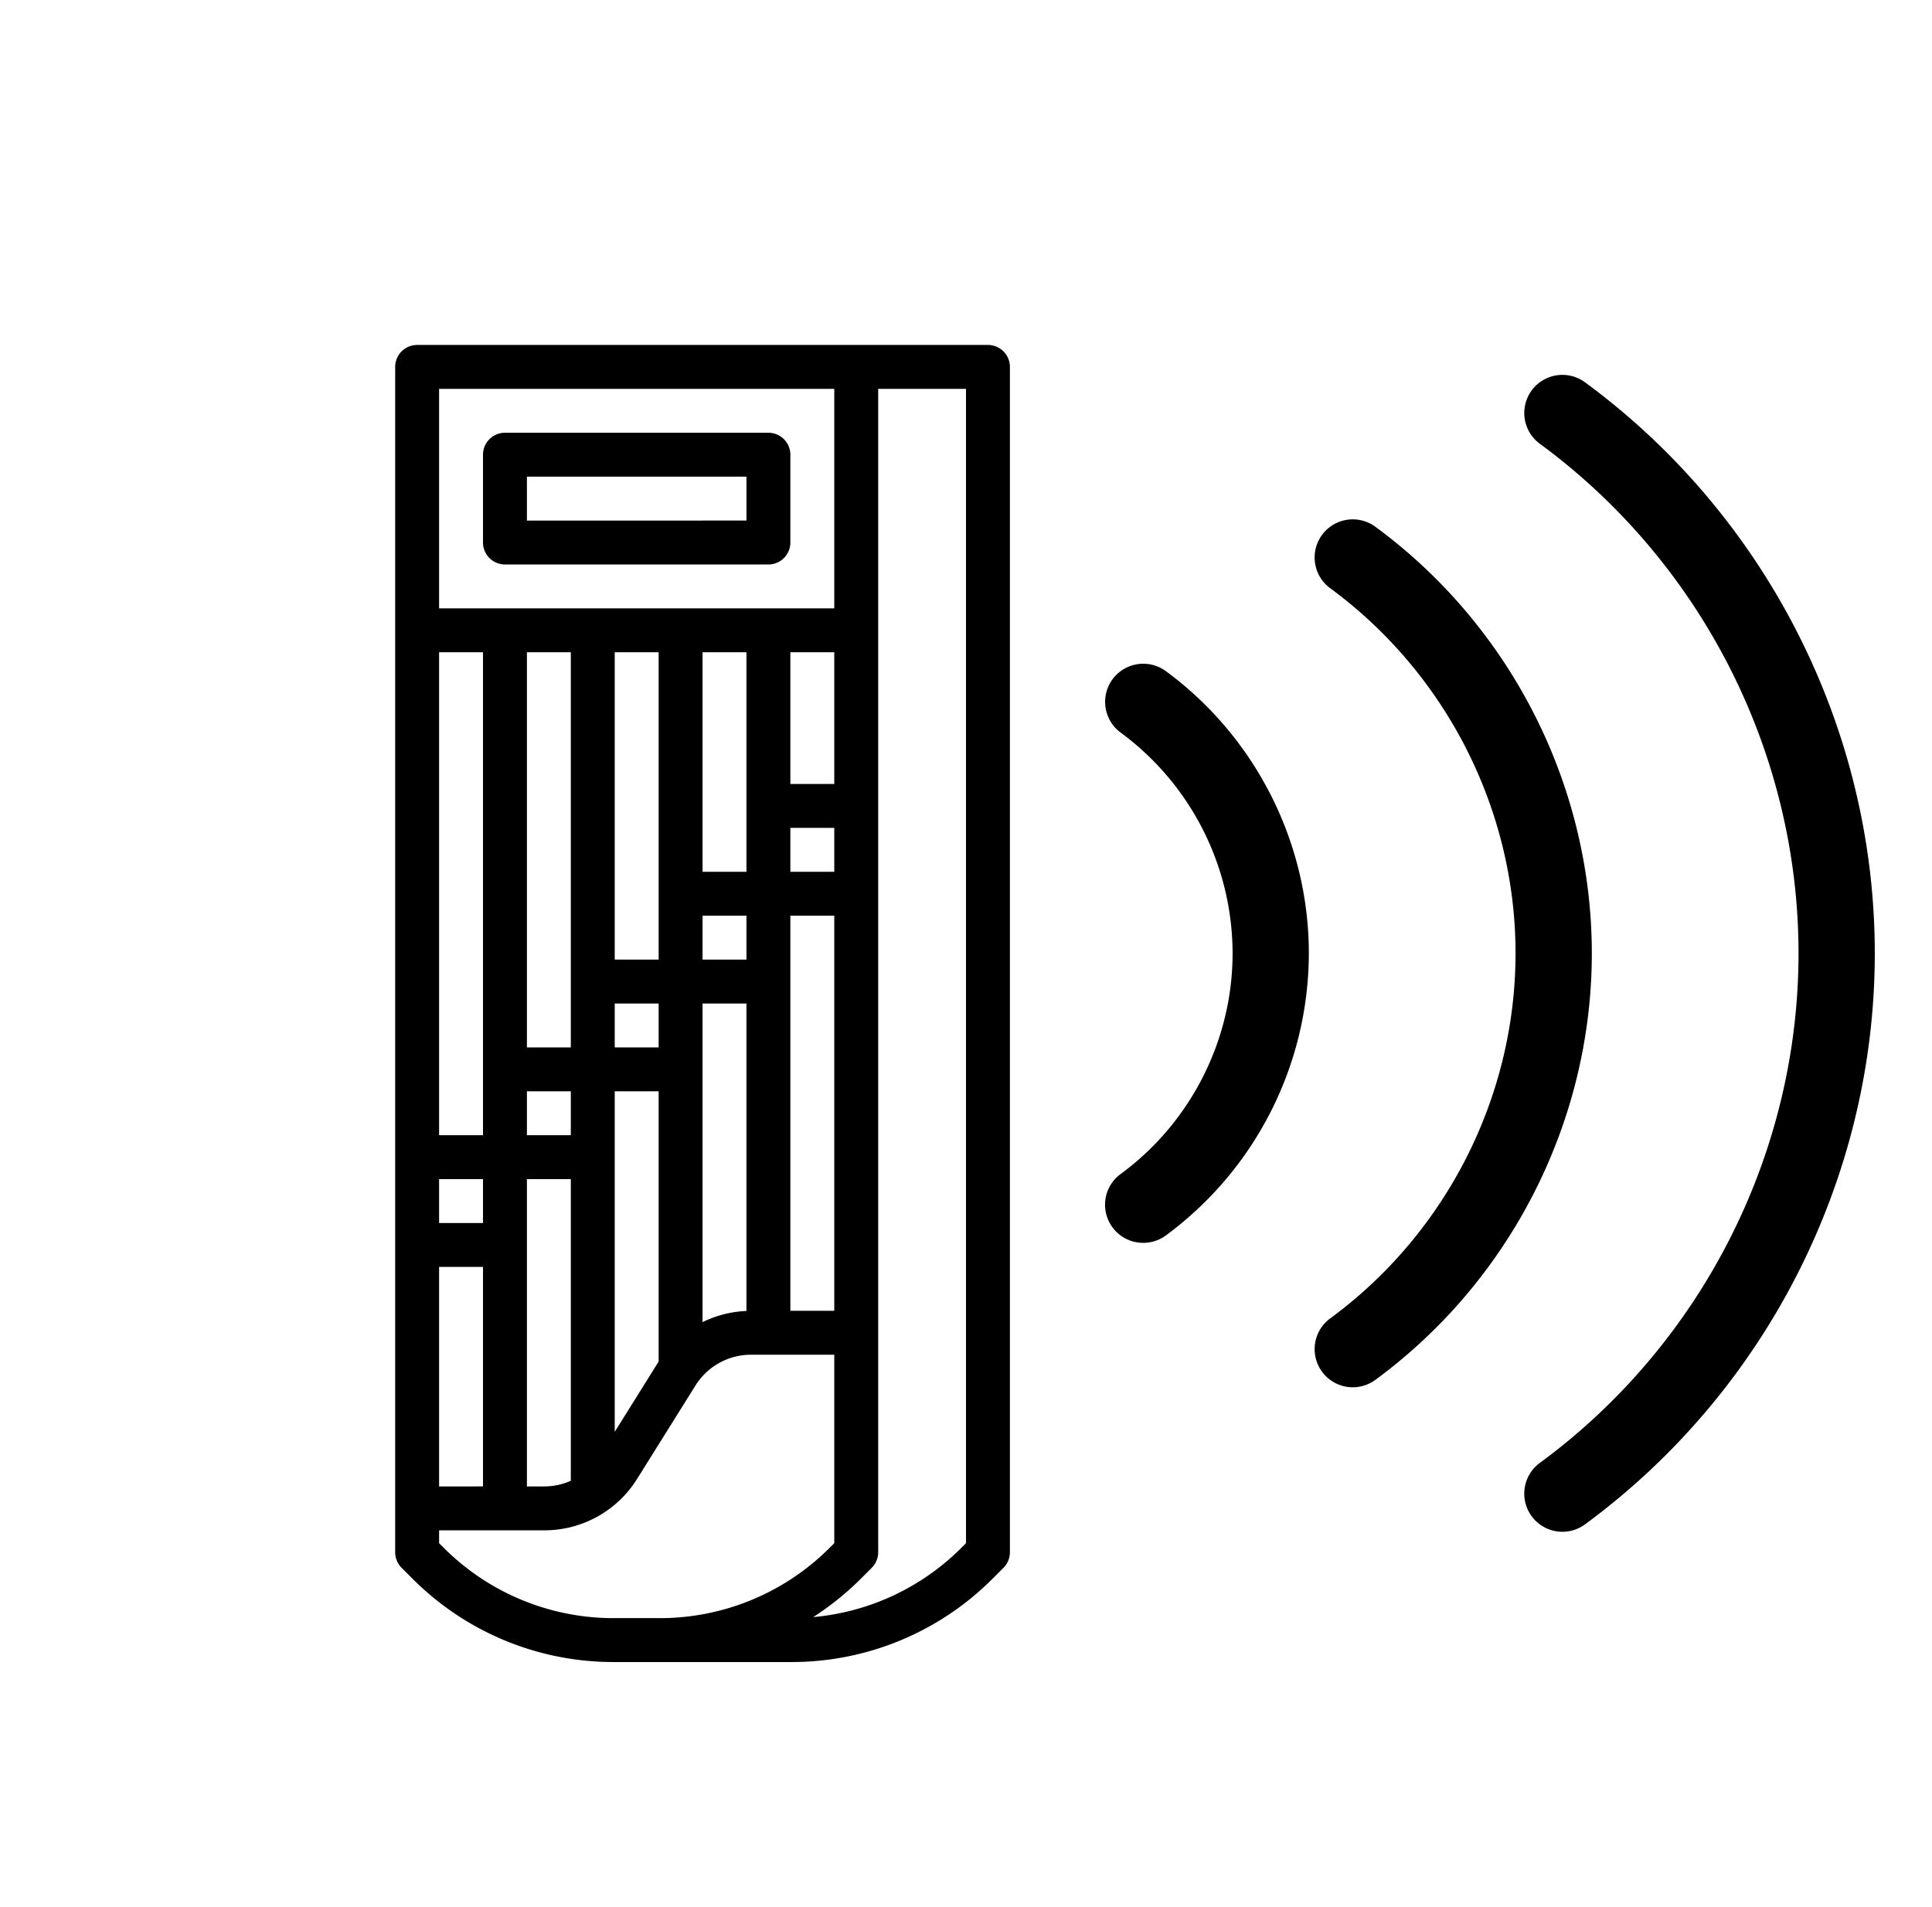 <svg xmlns="http://www.w3.org/2000/svg" width="77" height="76" fill="none" viewBox="0 0 77 76">
  <path fill="#000" d="M63.17 15.238a1.52 1.52 0 1 0-1.8 2.45C67.826 22.43 71.68 30.023 71.68 38s-3.854 15.57-10.31 20.313a1.52 1.52 0 0 0 1.8 2.45C70.401 55.45 74.72 46.94 74.72 38c0-8.94-4.318-17.45-11.55-22.762Z"/>
  <path fill="#000" d="M53.015 52.553a1.52 1.52 0 0 0 1.8 2.45c5.402-3.969 8.627-10.325 8.627-17.003 0-6.678-3.225-13.034-8.627-17.003a1.52 1.52 0 0 0-1.8 2.45c4.626 3.399 7.387 8.838 7.387 14.553 0 5.715-2.761 11.155-7.387 14.553Zm-8.351-5.757a1.519 1.519 0 0 0 .9 2.745c.313 0 .628-.095.9-.294a14 14 0 0 0 5.7-11.248c0-4.423-2.131-8.627-5.7-11.247a1.519 1.519 0 1 0-1.799 2.45 10.951 10.951 0 0 1 4.46 8.796c0 3.46-1.668 6.748-4.46 8.798ZM15.75 14.625v47.25a.876.876 0 0 0 .256.619l.425.424a11.3 11.3 0 0 0 8.043 3.332h7.052a11.302 11.302 0 0 0 8.043-3.332l.425-.424a.875.875 0 0 0 .256-.619v-47.25a.875.875 0 0 0-.875-.875h-22.75a.875.875 0 0 0-.875.875Zm14 20.125H28V26h1.75v8.75ZM21 43.5h1.75v1.75H21V43.5ZM26.25 26v12.25H24.5V26h1.75Zm-3.5 0v15.75H21V26h1.75Zm1.75 14h1.75v1.75H24.5V40Zm3.5-3.5h1.75v1.75H28V36.5ZM19.25 26v19.25H17.5V26h1.75Zm0 21v1.75H17.5V47h1.75Zm0 3.5v8.75H17.5V50.5h1.75ZM21 47h1.75v12.025a2.627 2.627 0 0 1-1.065.225H21V47Zm3.5-3.5h1.75v10.776l-.02.03-1.73 2.768V43.5ZM28 40h1.75v12.256a4.368 4.368 0 0 0-1.75.445V40Zm3.5 12.25V36.5h1.75v15.75H31.5Zm0-17.5V33h1.75v1.75H31.5Zm0-3.5V26h1.75v5.25H31.5Zm-14-7V15.5h15.75v8.75H17.5Zm6.974 40.25a9.562 9.562 0 0 1-6.806-2.82l-.168-.167V61h4.185a4.351 4.351 0 0 0 3.71-2.056l2.319-3.71A2.61 2.61 0 0 1 29.94 54h3.31v7.513l-.169.168a9.56 9.56 0 0 1-6.805 2.819h-1.802ZM38.5 61.513l-.168.168a9.553 9.553 0 0 1-5.923 2.778c.69-.444 1.33-.96 1.91-1.54l.425-.425a.876.876 0 0 0 .256-.619V15.5h3.5v46.013Z"/>
  <path fill="#000" d="M19.25 18.125v3.5a.875.875 0 0 0 .875.875h10.5a.875.875 0 0 0 .875-.875v-3.5a.875.875 0 0 0-.875-.875h-10.5a.875.875 0 0 0-.875.875Zm10.5.875v1.75H21V19h8.75Z"/>
</svg>
